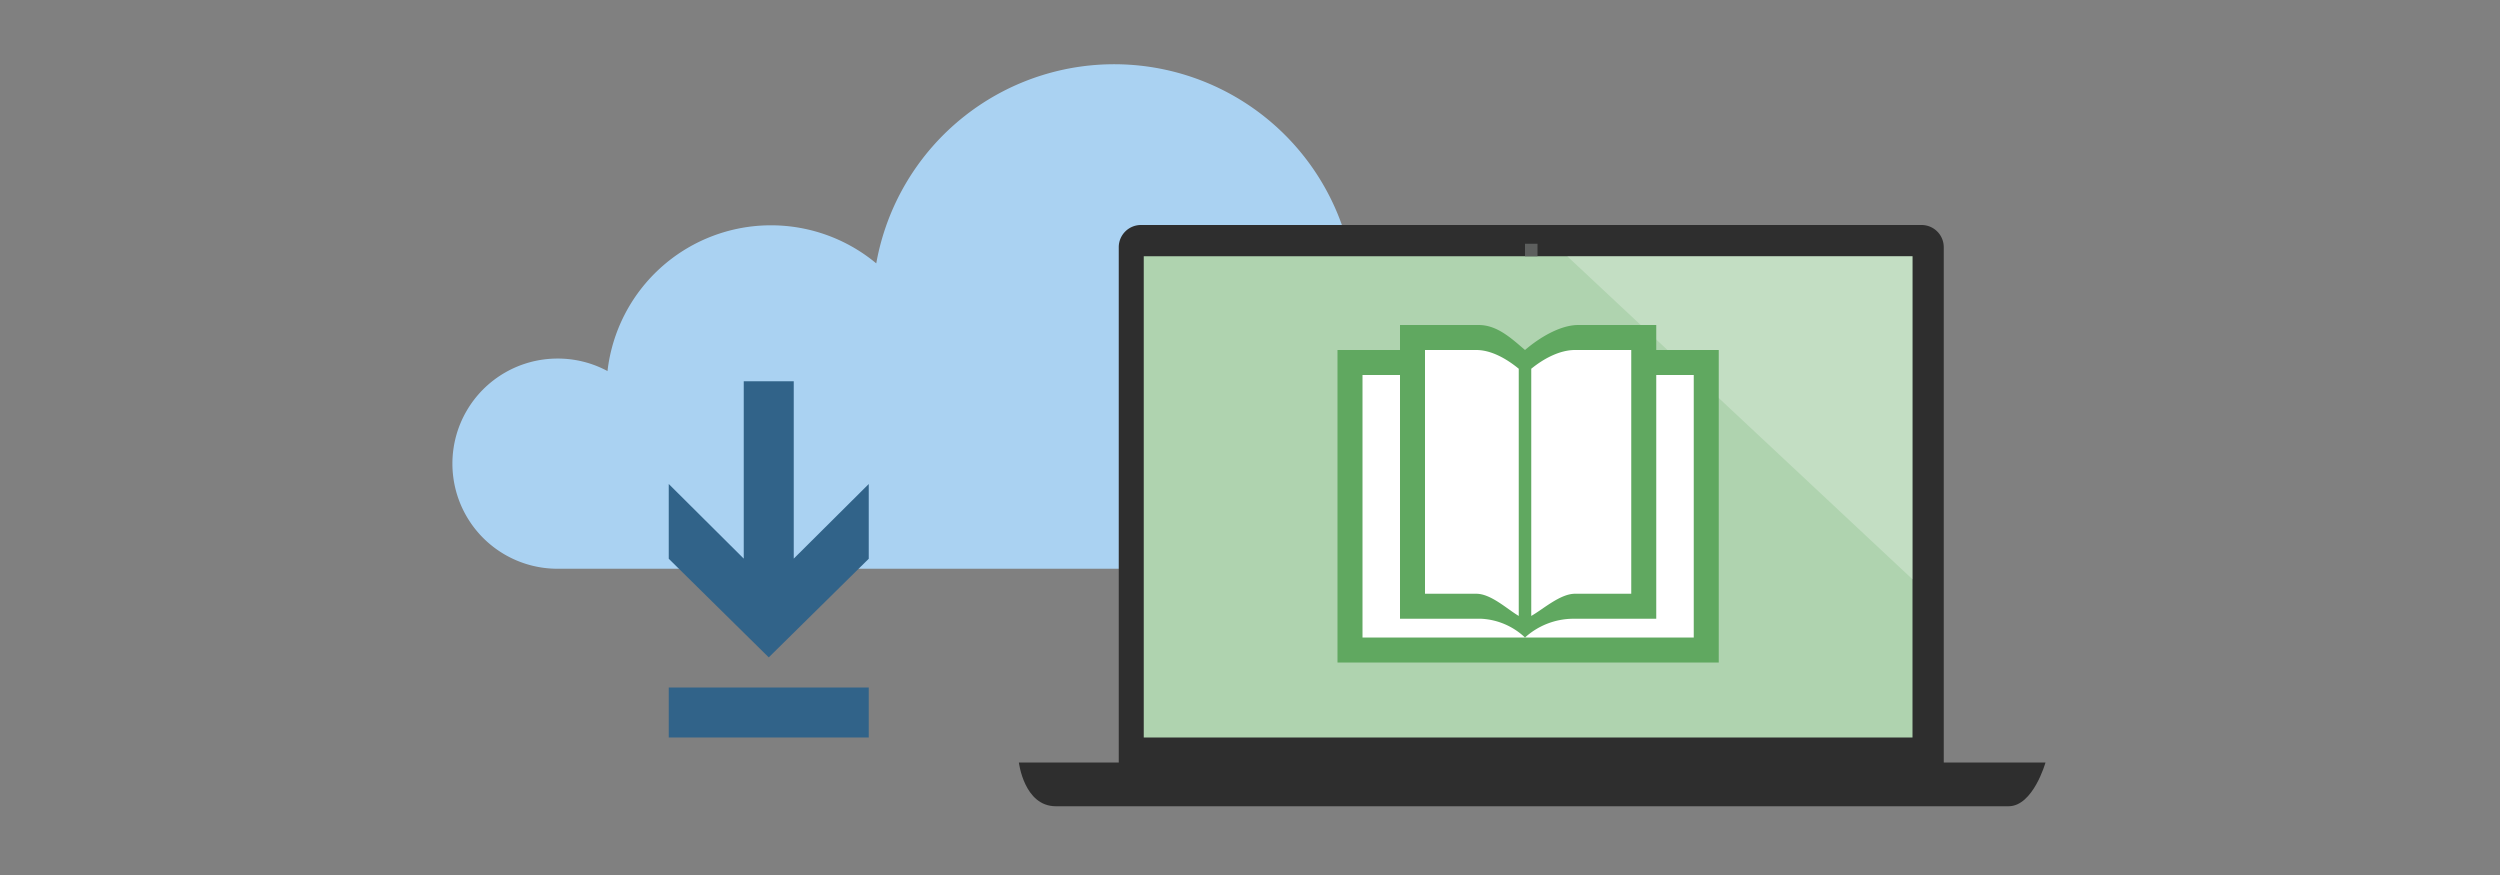 <svg id="titles" xmlns="http://www.w3.org/2000/svg" viewBox="0 0 400 140"><rect x="0" y="0" width="400" height="140" fill="#808080" stroke="none"/><defs><style>.cls-1{fill:#aad2f2;}.cls-2{fill:#2e2e2e;}.cls-3{fill:#afd3af;}.cls-4{fill:#5d5f5e;}.cls-5,.cls-6{fill:#fff;}.cls-5{opacity:0.25;}.cls-7{fill:#60a860;}.cls-8{fill:#316389;}</style></defs><title>sql-8</title><path class="cls-1" d="M89.2,57.37a16.74,16.74,0,0,1,8,2,26.33,26.33,0,0,1,43-17.23,38.67,38.67,0,0,1,76.68,4.73A22.41,22.41,0,1,1,222.58,91H89.2a16.81,16.81,0,1,1,0-33.63Z"/><path class="cls-2" d="M311,126V39.55A3.55,3.55,0,0,0,307.45,36H182.55A3.55,3.55,0,0,0,179,39.55V126Z"/><rect class="cls-3" x="183" y="41" width="123" height="77"/><path class="cls-2" d="M321.37,129H168.93c-5.08,0-5.91-7-5.91-7H327.28S325.31,129,321.37,129Z"/><rect class="cls-4" x="244" y="39" width="2" height="2"/><polygon class="cls-5" points="306 41 250.76 41 306 92.69 306 41"/><path class="cls-6" d="M245,58s-6-4-7-4-12-1-12,0,2,4,0,4H216v46h57V58H262V54H251Z"/><path id="outline" class="cls-7" d="M265,56V52H252.53c-2.93,0-6.27,2.06-8.53,4-2.26-1.94-4.49-4-7.41-4H224v4H214v50h61V56Zm-4,0V95h-9c-2.37,0-5.08,2.46-7,3.55V59c1.87-1.53,4.47-3,7-3Zm-33,0h8.2c2.46,0,4.94,1.47,6.8,3V98.55c-1.86-1.09-4.44-3.55-6.8-3.55H228Zm-10,4h6V99h13a11,11,0,0,1,7,3H218Zm53,42H244a11.58,11.58,0,0,1,7.61-3H265V60h6Z"/><rect class="cls-8" x="107" y="110" width="32" height="8"/><polygon class="cls-8" points="127 89.38 127 61 119 61 119 89.38 107 77.44 107 89.4 123 105.18 139 89.4 139 77.44 127 89.38"/></svg>